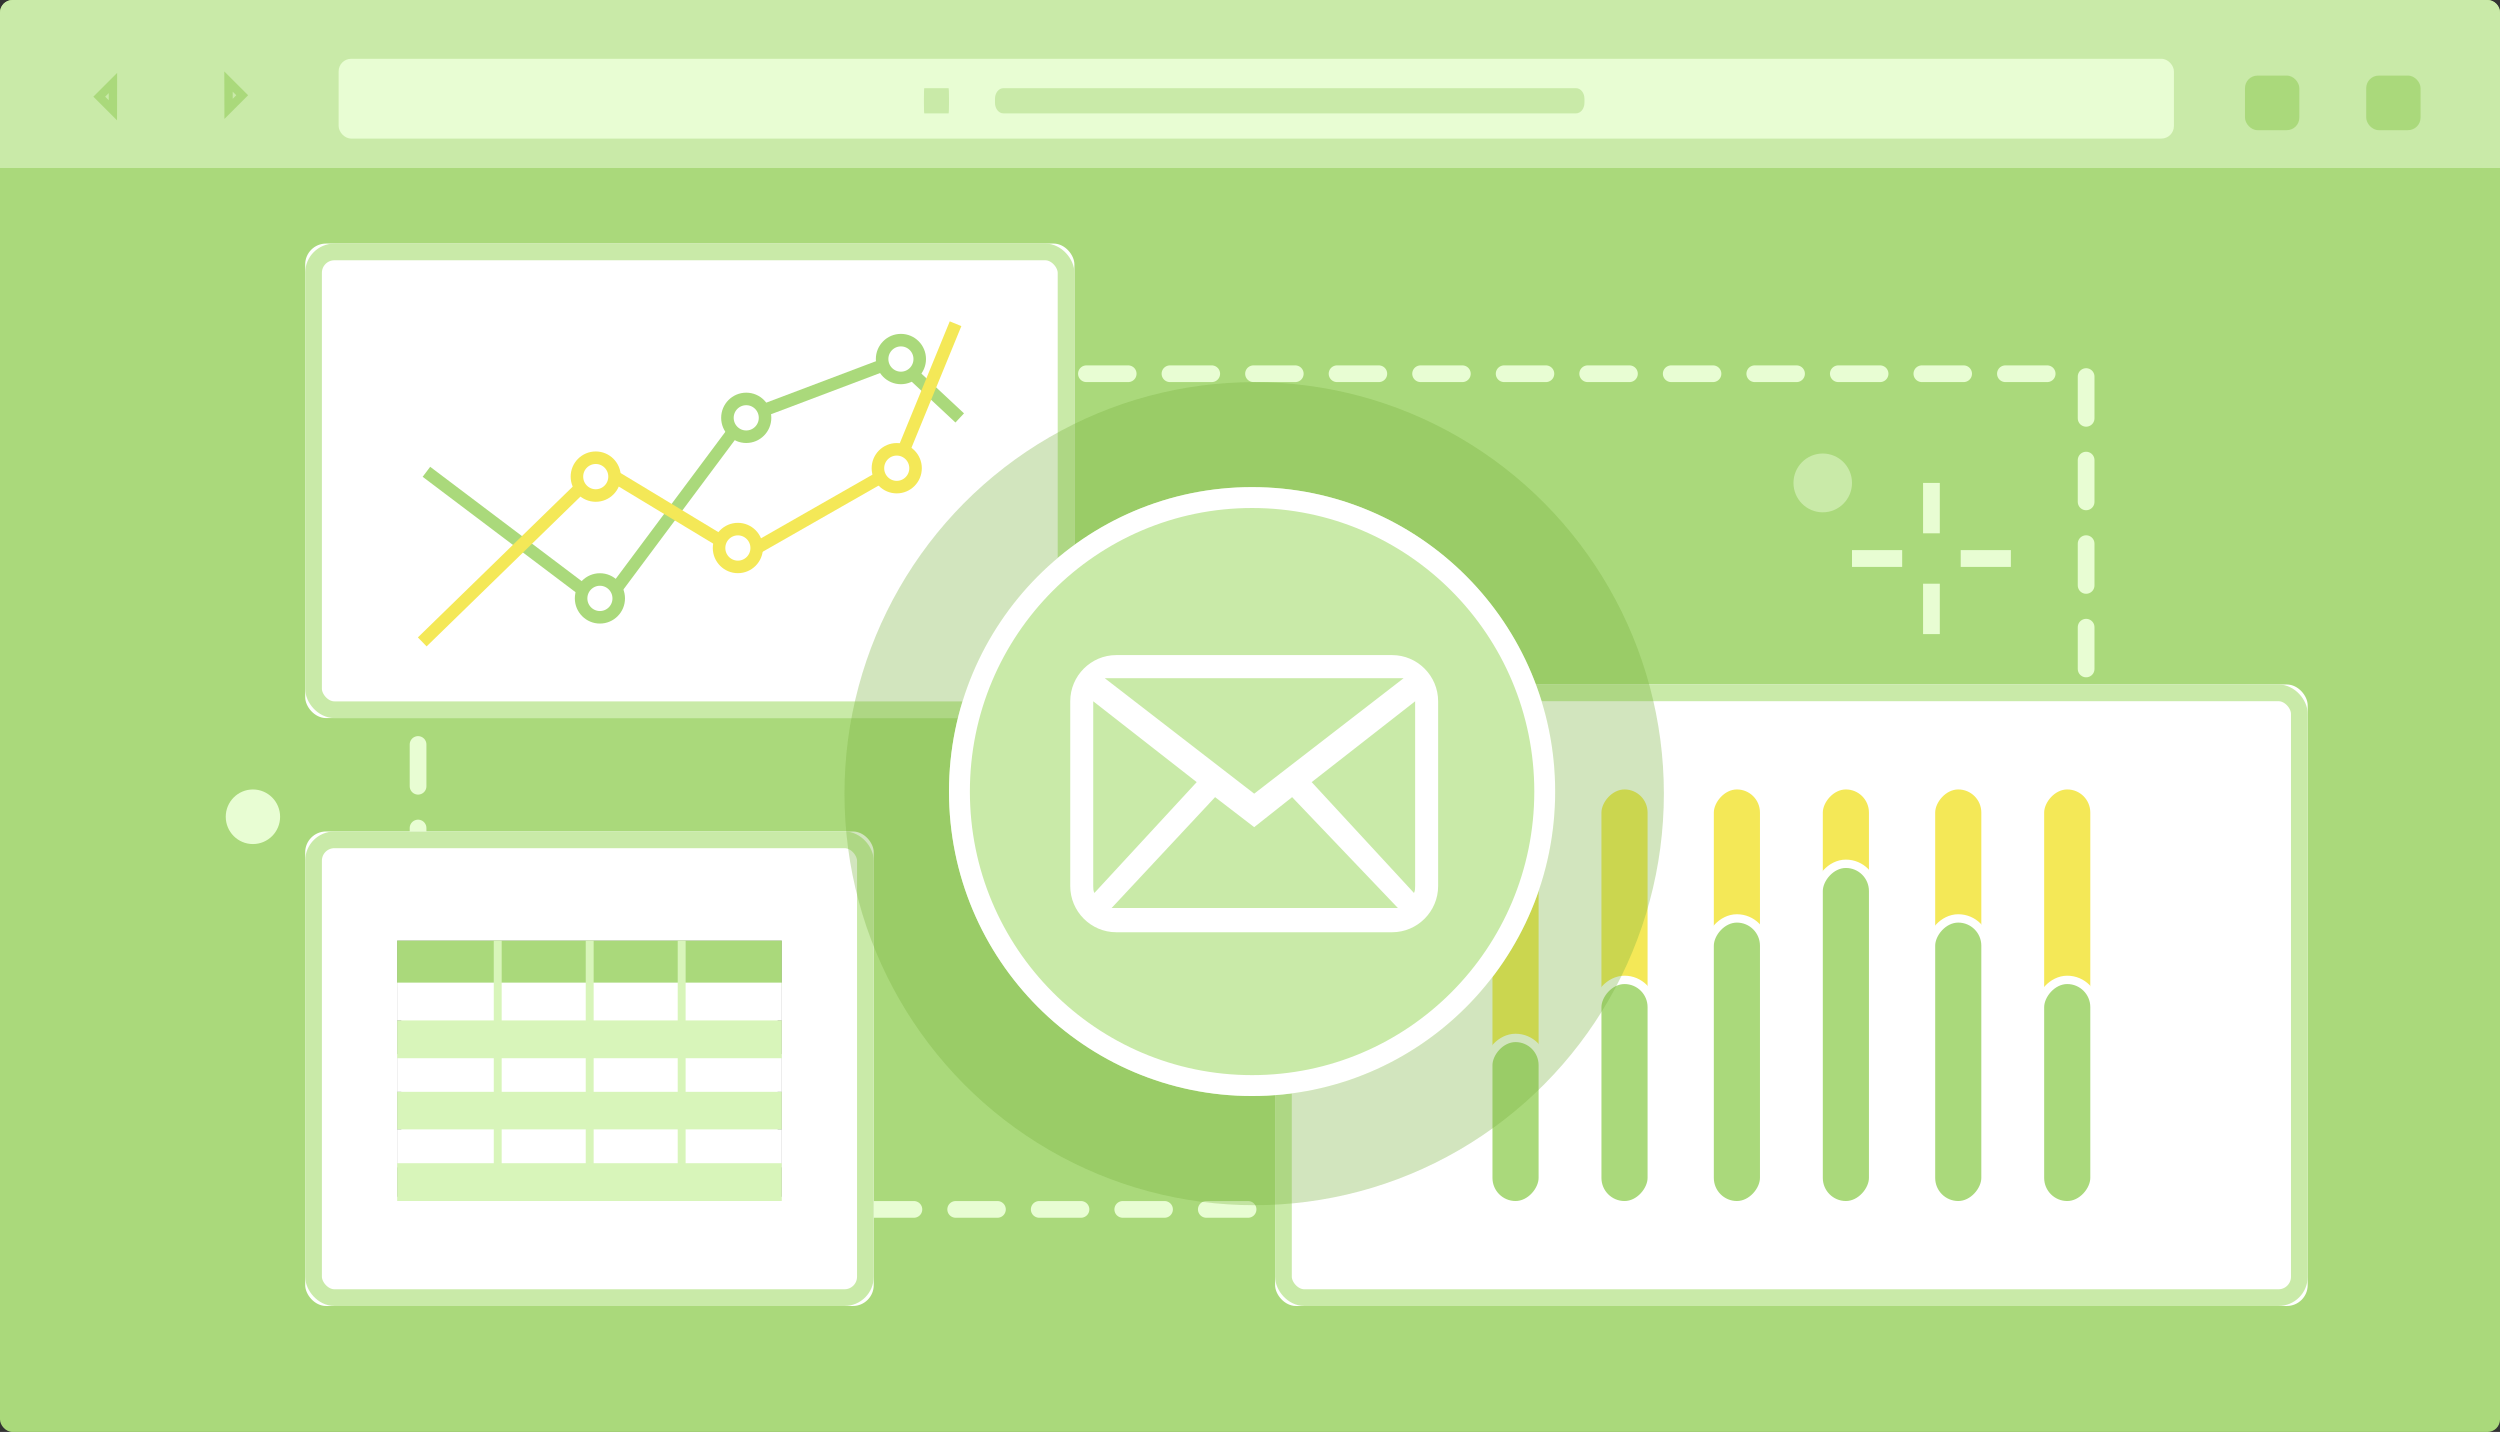 <?xml version="1.0" encoding="UTF-8"?>
<svg width="316px" height="181px" viewBox="0 0 316 181" version="1.1" xmlns="http://www.w3.org/2000/svg" xmlns:xlink="http://www.w3.org/1999/xlink">
    <rect x="0" y="0" width="316" height="181" fill="#333333" stroke="none"/>
    <!-- Generator: Sketch 48.2 (47327) - http://www.bohemiancoding.com/sketch -->
    <title>Artboard 7 Copy 20@3x</title>
    <desc>Created with Sketch.</desc>
    <defs>
        <rect id="path-1" x="161.171" y="86.519" width="130.522" height="78.557" rx="2.64"></rect>
        <rect id="path-2" x="38.575" y="105.097" width="71.866" height="59.979" rx="2.64"></rect>
        <rect id="path-3" x="38.575" y="30.786" width="97.231" height="59.979" rx="2.64"></rect>
        <ellipse id="path-4" cx="51.522" cy="51.752" rx="38.311" ry="38.482"></ellipse>
    </defs>
    <g id="切图" stroke="none" stroke-width="1" fill="none" fill-rule="evenodd">
        <g id="Artboard-7-Copy-20">
            <g id="Group-3-Copy-3">
                <g id="Group-2" fill="#AAD97B">
                    <rect id="Rectangle-24" x="0" y="0" width="316" height="181" rx="1.584"></rect>
                </g>
                <path d="M1.584,0 L314.416,0 C315.291,3.09191142e-14 316,0.709 316,1.584 L316,21.232 L0,21.232 L0,1.584 C-1.07134434e-16,0.709 0.709,-5.05432164e-16 1.584,-6.66133815e-16 Z" id="Rectangle-24" fill="#C9EAA8"></path>
                <rect id="Rectangle-25" fill="#E8FDD3" x="42.803" y="7.431" width="231.98" height="10.085" rx="1.584"></rect>
                <g id="Group" transform="translate(116.783, 11.147)" fill="#C9EAA8">
                    <path d="M10.048,3.185 C9.46,3.185 8.983,2.591 8.983,1.858 L8.983,1.327 C8.983,0.594 9.46,0 10.048,0 L82.427,0 C83.015,0 83.492,0.594 83.492,1.327 L83.492,1.858 C83.492,2.591 83.015,3.185 82.427,3.185 L10.048,3.185 Z" id="Rectangle-26" transform="translate(46.237, 1.592) scale(1, -1) translate(-46.237, -1.592) "></path>
                    <path d="M0.045,3.185 C0.02,3.185 -3.06346563e-18,2.591 0,1.858 L0,1.327 C3.06346563e-18,0.594 0.02,0 0.045,0 L3.125,0 C3.15,0 3.171,0.594 3.171,1.327 L3.171,1.858 C3.171,2.591 3.15,3.185 3.125,3.185 L0.045,3.185 Z" id="Rectangle-26-Copy" transform="translate(1.585, 1.592) scale(1, -1) translate(-1.585, -1.592) "></path>
                </g>
                <rect id="Rectangle-27" fill="#AAD97B" x="283.766" y="9.554" width="6.87" height="6.9" rx="1.584"></rect>
                <rect id="Rectangle-27-Copy" fill="#AAD97B" x="299.09" y="9.554" width="6.87" height="6.9" rx="1.584"></rect>
                <path d="M29.949,11.183 L27.512,13.631 L29.949,13.631 L29.949,11.183 Z" id="Rectangle-8-Copy-2" stroke="#AAD97B" stroke-width="1.056" transform="translate(28.359, 12.032) rotate(-45) translate(-28.359, -12.032) "></path>
                <path d="M16.389,11.364 L13.953,13.811 L16.389,13.811 L16.389,11.364 Z" id="Rectangle-8-Copy-3" stroke="#AAD97B" stroke-width="1.056" transform="translate(14.8, 12.212) scale(-1, 1) rotate(-45) translate(-14.8, -12.212) "></path>
                <rect id="Rectangle-7-Copy" stroke="#E8FDD3" stroke-width="2.112" stroke-linecap="round" stroke-linejoin="round" stroke-dasharray="5.28" x="52.843" y="47.24" width="210.843" height="105.628"></rect>
                <g id="Rectangle-Copy">
                    <use fill="#FFFFFF" fill-rule="evenodd" xlink:href="#path-1"></use>
                    <rect stroke="#C9EAA8" stroke-width="2.112" x="162.227" y="87.575" width="128.41" height="76.445" rx="2.64"></rect>
                </g>
                <g id="Rectangle-Copy-2">
                    <use fill="#FFFFFF" fill-rule="evenodd" xlink:href="#path-2"></use>
                    <rect stroke="#C9EAA8" stroke-width="2.112" x="39.631" y="106.153" width="69.754" height="57.867" rx="2.64"></rect>
                </g>
                <g id="Rectangle-Copy-3">
                    <use fill="#FFFFFF" fill-rule="evenodd" xlink:href="#path-3"></use>
                    <rect stroke="#C9EAA8" stroke-width="2.112" x="39.631" y="31.842" width="95.119" height="57.867" rx="2.64"></rect>
                </g>
                <g id="折线图图" transform="translate(53.371, 40.871)" stroke-width="1.584">
                    <polyline id="Path-8" stroke="#AAD97B" points="0.528 18.764 22.927 35.67 40.608 11.956 60.06 4.607 67.939 11.956"></polyline>
                    <ellipse id="Oval-2-Copy-4" stroke="#AAD97B" fill="#FFFFFF" cx="22.458" cy="34.767" rx="2.378" ry="2.389"></ellipse>
                    <ellipse id="Oval-2-Copy-5" stroke="#AAD97B" fill="#FFFFFF" cx="40.953" cy="11.943" rx="2.378" ry="2.389"></ellipse>
                    <ellipse id="Oval-2-Copy-6" stroke="#AAD97B" fill="#FFFFFF" cx="60.505" cy="4.512" rx="2.378" ry="2.389"></ellipse>
                    <polyline id="Path-6" stroke="#F4E857" points="0 40.266 22.539 18.316 40.699 29.291 59.92 18.316 67.411 0.048"></polyline>
                    <ellipse id="Oval-2-Copy" stroke="#F4E857" fill="#FFFFFF" cx="39.896" cy="28.397" rx="2.378" ry="2.389"></ellipse>
                    <ellipse id="Oval-2-Copy-3" stroke="#F4E857" fill="#FFFFFF" cx="59.977" cy="18.312" rx="2.378" ry="2.389"></ellipse>
                    <ellipse id="Oval-2-Copy-2" stroke="#F4E857" fill="#FFFFFF" cx="21.93" cy="19.374" rx="2.378" ry="2.389"></ellipse>
                </g>
                <ellipse id="Oval-6-Copy-2" fill="#C9EAA8" cx="230.395" cy="61.041" rx="3.699" ry="3.716"></ellipse>
                <g id="Group-Copy-6" transform="translate(234.094, 61.041)" fill="#E8FDD3">
                    <rect id="Rectangle-4" x="8.983" y="12.739" width="2.114" height="6.37"></rect>
                    <rect id="Rectangle-4-Copy" x="8.983" y="0" width="2.114" height="6.37"></rect>
                    <polygon id="Rectangle-4-Copy-2" points="20.08 8.493 20.08 10.616 13.739 10.616 13.739 8.493"></polygon>
                    <polygon id="Rectangle-4-Copy-3" points="6.341 8.493 6.341 10.616 -7.10542736e-15 10.616 -7.10542736e-15 8.493"></polygon>
                </g>
                <ellipse id="Oval-6-Copy-3" fill="#E8FDD3" cx="31.97" cy="103.239" rx="3.435" ry="3.45"></ellipse>
                <g id="百分比柱状图图" transform="translate(226.242, 126.258) scale(-1, 1) translate(-226.242, -126.258) translate(187.742, 99.258)" stroke="#FFFFFF" stroke-width="1.056">
                    <rect id="Rectangle-6" fill="#F4E857" x="69.735" y="0" width="6.887" height="53.079" rx="3.444"></rect>
                    <rect id="Rectangle-6-Copy" fill="#F4E857" x="55.96" y="0" width="6.887" height="53.079" rx="3.444"></rect>
                    <rect id="Rectangle-6" fill="#F4E857" x="0" y="0" width="6.887" height="53.079" rx="3.444"></rect>
                    <rect id="Rectangle-6-Copy" fill="#F4E857" x="27.98" y="0" width="6.887" height="53.079" rx="3.444"></rect>
                    <rect id="Rectangle-6-Copy-4" fill="#F4E857" x="13.775" y="0" width="6.887" height="53.079" rx="3.444"></rect>
                    <rect id="Rectangle-6-Copy-5" fill="#F4E857" x="41.755" y="0" width="6.887" height="53.079" rx="3.444"></rect>
                    <rect id="Rectangle-6-Copy-2" fill="#AAD97B" x="55.96" y="24.598" width="6.887" height="28.482" rx="3.444"></rect>
                    <rect id="Rectangle-6-Copy-3" fill="#AAD97B" x="69.735" y="31.934" width="6.887" height="21.145" rx="3.444"></rect>
                    <rect id="Rectangle-6-Copy-5" fill="#AAD97B" x="41.755" y="16.83" width="6.887" height="36.249" rx="3.444"></rect>
                    <rect id="Rectangle-6-Copy-2" fill="#AAD97B" x="27.98" y="9.925" width="6.887" height="43.154" rx="3.444"></rect>
                    <rect id="Rectangle-6-Copy-6" fill="#AAD97B" x="13.775" y="16.83" width="6.887" height="36.249" rx="3.444"></rect>
                    <rect id="Rectangle-6-Copy-3" fill="#AAD97B" x="0" y="24.598" width="6.887" height="28.482" rx="3.444"></rect>
                </g>
                <g id="交叉表图" transform="translate(50.201, 118.897)">
                    <rect id="Rectangle-5" stroke="#979797" stroke-width="0.528" x="0.264" y="0.264" width="48.087" height="31.85"></rect>
                    <rect id="Rectangle-5" fill="#AAD97B" x="0" y="0" width="48.615" height="5.839"></rect>
                    <rect id="Rectangle-5-Copy" fill="#FFFFFF" x="0" y="5.308" width="48.615" height="4.777"></rect>
                    <rect id="Rectangle-5-Copy-3" fill="#FFFFFF" x="0" y="14.331" width="48.615" height="4.777"></rect>
                    <rect id="Rectangle-5-Copy-4" fill="#D8F5BA" x="0" y="19.109" width="48.615" height="4.777"></rect>
                    <rect id="Rectangle-5-Copy-5" fill="#FFFFFF" x="0" y="23.886" width="48.615" height="4.777"></rect>
                    <rect id="Rectangle-5-Copy-6" fill="#D8F5BA" x="0" y="28.132" width="48.615" height="4.777"></rect>
                    <rect id="Rectangle-5-Copy-2" fill="#D8F5BA" x="0" y="10.085" width="48.615" height="4.777"></rect>
                    <rect id="Rectangle-5" fill="#D8F5BA" transform="translate(12.711, 16.455) scale(-1, 1) translate(-12.711, -16.455) " x="12.211" y="0" width="1" height="32.909"></rect>
                    <rect id="Rectangle-5-Copy-7" fill="#D8F5BA" transform="translate(24.336, 16.455) scale(-1, 1) translate(-24.336, -16.455) " x="23.836" y="0" width="1" height="32.909"></rect>
                    <rect id="Rectangle-5-Copy-8" fill="#D8F5BA" transform="translate(35.962, 16.455) scale(-1, 1) translate(-35.962, -16.455) " x="35.462" y="0" width="1" height="32.909"></rect>
                </g>
                <g id="排列1" transform="translate(106.742, 48.302)">
                    <ellipse id="Oval-26" fill-opacity="0.336" fill="#7AB440" cx="51.786" cy="52.018" rx="51.786" ry="52.018"></ellipse>
                    <g id="Oval-26">
                        <use fill="#C9EAA8" fill-rule="evenodd" xlink:href="#path-4"></use>
                        <ellipse stroke="#FFFFFF" stroke-width="2.64" cx="51.522" cy="51.752" rx="36.991" ry="37.162"></ellipse>
                    </g>
                </g>
                <g id="信封" transform="translate(135.278, 82.804)" fill="#FFFFFF" fill-rule="nonzero">
                    <path d="M40.689,0 L5.813,0 C2.616,0 0,2.627 0,5.839 L0,29.194 C0,32.405 2.616,35.032 5.813,35.032 L40.689,35.032 C43.886,35.032 46.502,32.405 46.502,29.194 L46.502,5.839 C46.502,2.627 43.886,1.62056748e-15 40.689,0 Z M42.142,2.919 L23.251,17.516 L4.36,2.919 L42.142,2.919 Z M2.906,29.194 L2.906,5.839 L15.985,16.056 L3.052,30.069 C2.906,29.777 2.906,29.485 2.906,29.194 Z M5.231,31.967 L18.31,17.954 L23.251,21.749 L28.046,17.954 L41.416,31.967 L5.231,31.967 Z M43.595,29.194 C43.595,29.485 43.595,29.777 43.45,30.069 L30.517,16.056 L43.595,5.839 L43.595,29.194 Z" id="Shape"></path>
                </g>
            </g>
        </g>
    </g>
</svg>
